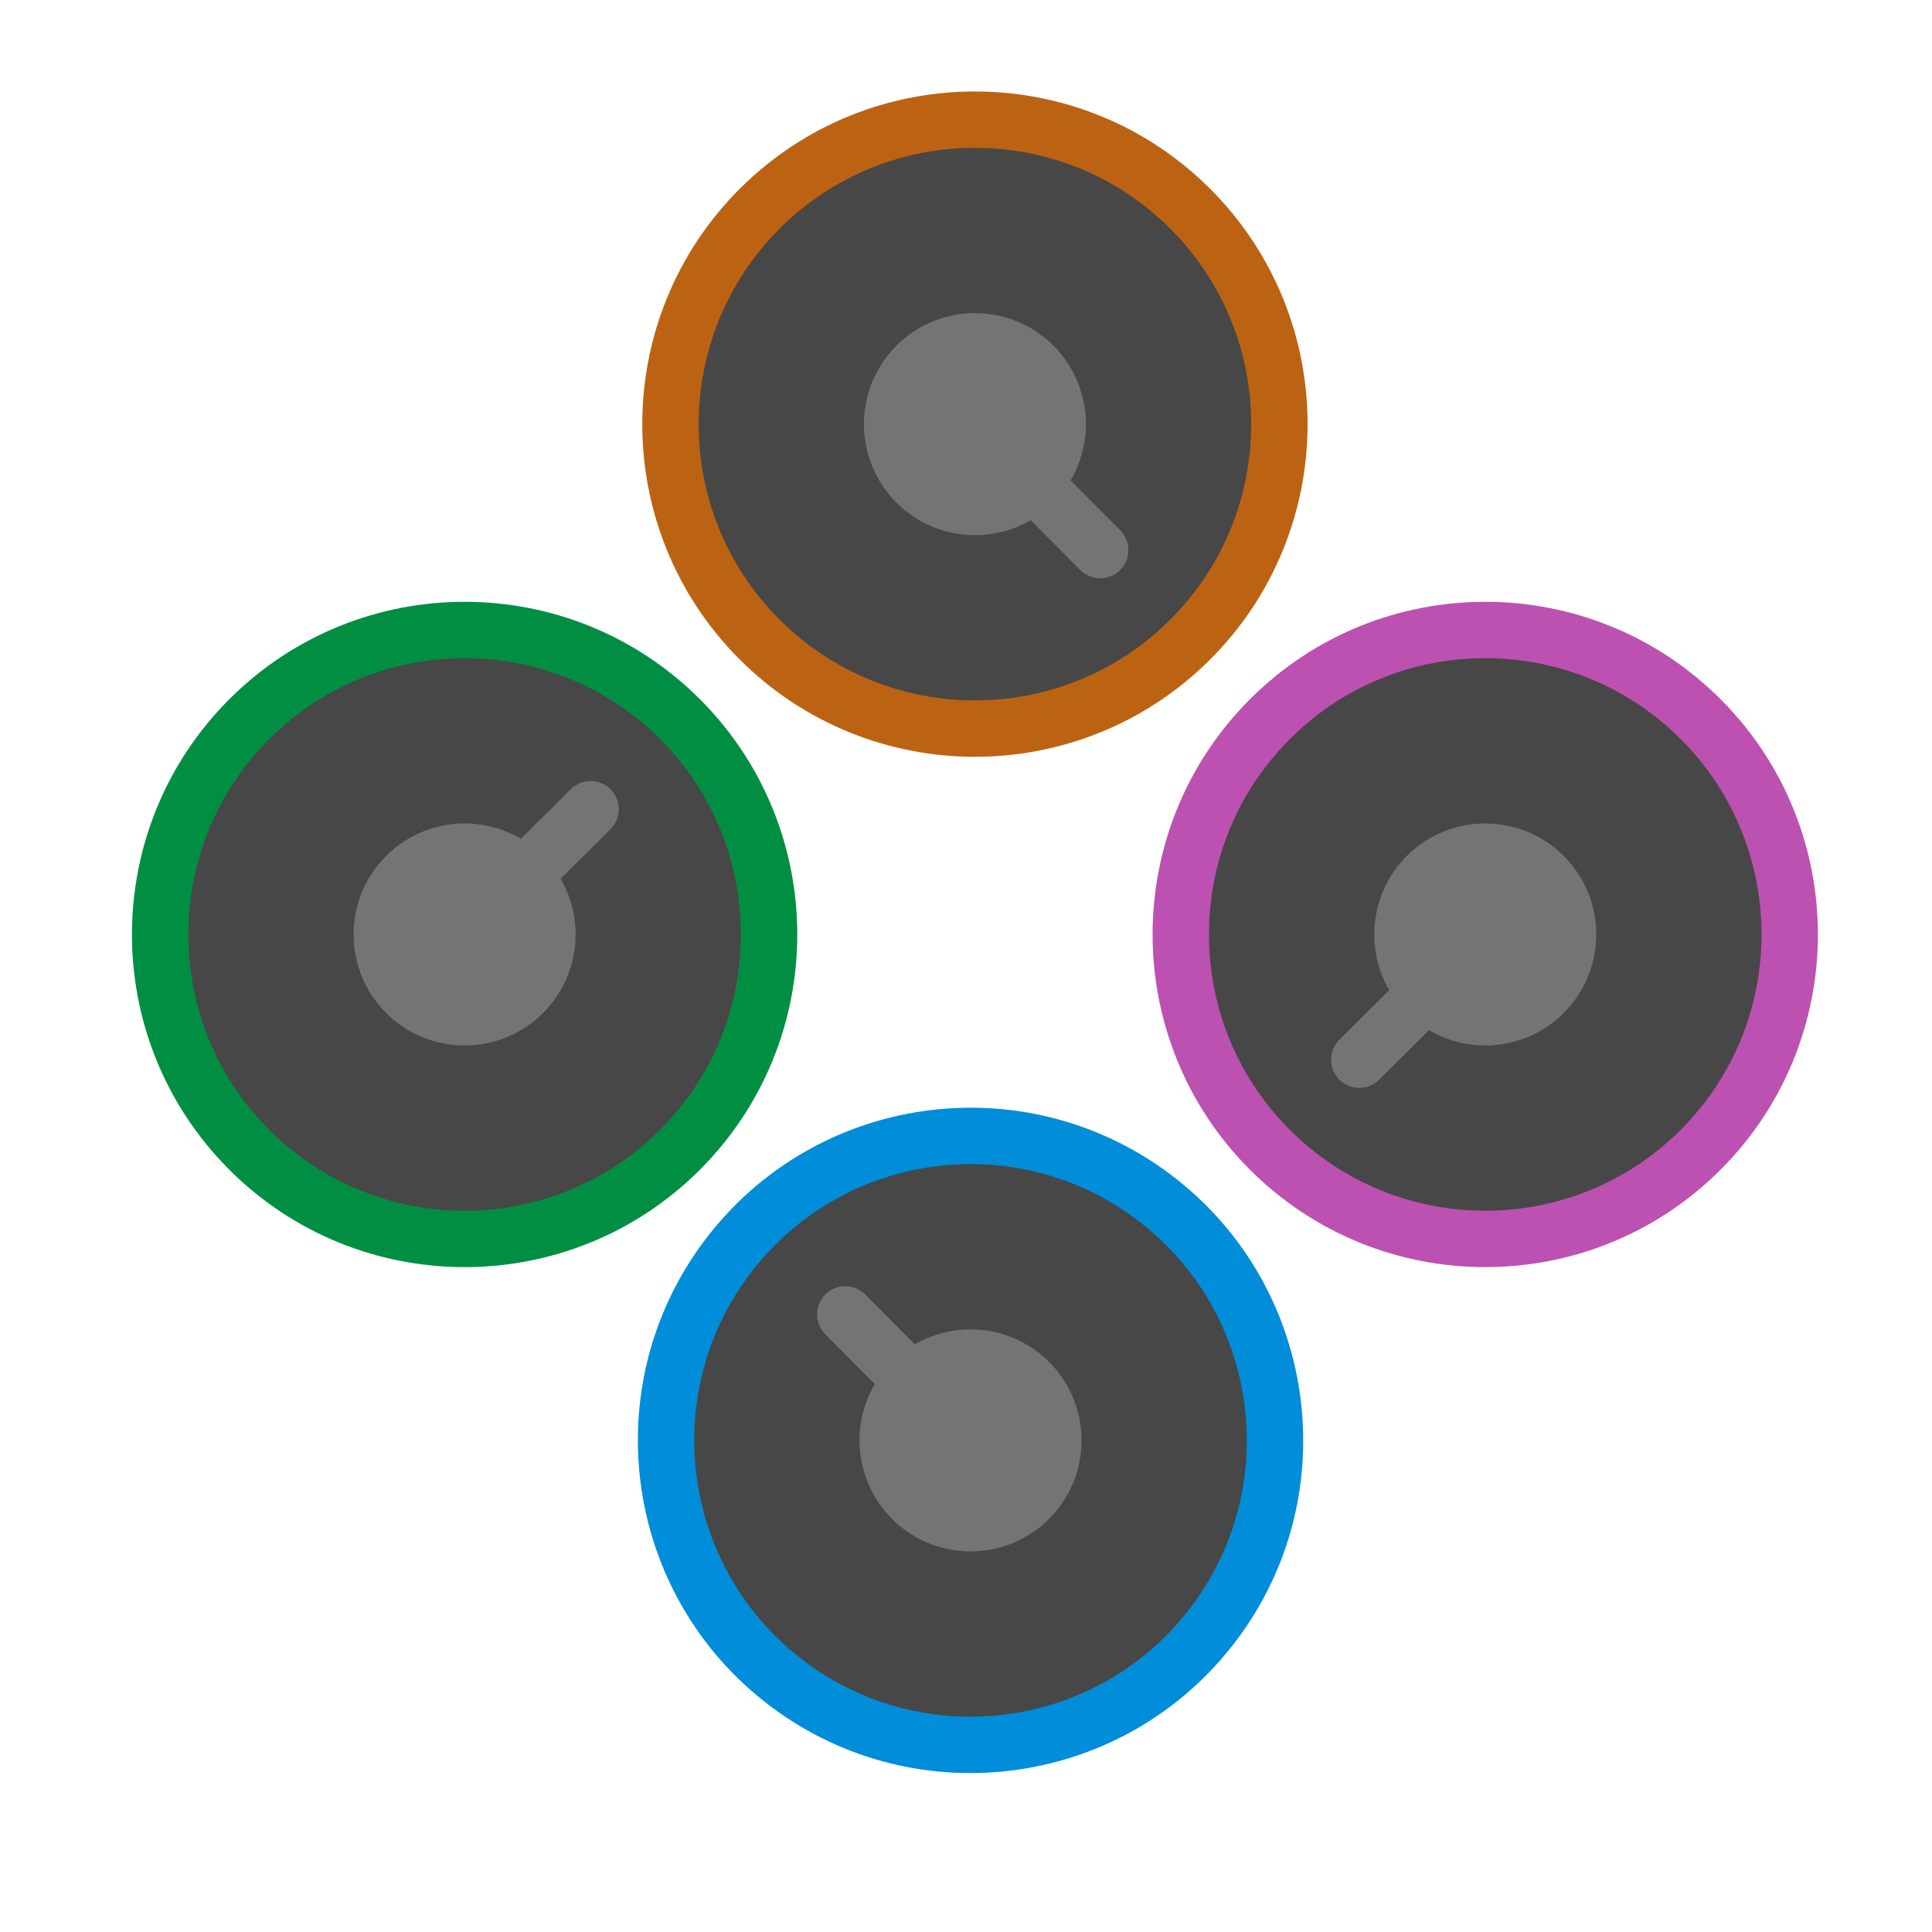 <?xml version="1.0" encoding="UTF-8" standalone="no"?><!DOCTYPE svg PUBLIC "-//W3C//DTD SVG 1.1//EN"
    "http://www.w3.org/Graphics/SVG/1.1/DTD/svg11.dtd">
<svg version="1.1" xmlns="http://www.w3.org/2000/svg" xmlns:xlink="http://www.w3.org/1999/xlink"
    preserveAspectRatio="xMidYMid meet" viewBox="0 0 640 640" width="640" height="640">
    <defs>
        <path
            d="M514.73 -337.2C542.33 -337.12 564.67 -314.65 564.59 -287.06C564.51 -259.46 542.04 -237.12 514.44 -237.21C486.84 -237.29 464.51 -259.76 464.59 -287.35C464.67 -314.95 487.14 -337.29 514.73 -337.2Z"
            id="a20afVWfbU"></path>
        <path
            d="M514.71 -328.73C537.63 -328.66 556.18 -310 556.11 -287.08C556.05 -264.16 537.38 -245.61 514.46 -245.68C491.55 -245.75 472.99 -264.41 473.06 -287.33C473.13 -310.25 491.79 -328.8 514.71 -328.73Z"
            id="a15wEiVZ8e"></path>
        <path
            d="M514.64 -303.89C523.84 -303.86 531.3 -296.36 531.27 -287.16C531.24 -277.95 523.75 -270.49 514.54 -270.52C505.33 -270.55 497.88 -278.05 497.9 -287.25C497.93 -296.46 505.43 -303.92 514.64 -303.89Z"
            id="d5KIuyxWGk"></path>
        <path
            d="M518.74 -260.49C518.74 -258.15 516.84 -256.26 514.5 -256.27C513.65 -256.27 515.34 -256.27 514.5 -256.27C512.16 -256.28 510.26 -258.18 510.27 -260.52C510.28 -263.81 510.3 -269.46 510.31 -272.76C510.31 -275.1 512.22 -276.99 514.56 -276.98C515.4 -276.98 513.71 -276.99 514.56 -276.98C516.9 -276.98 518.79 -275.07 518.78 -272.73C518.77 -269.44 518.75 -263.79 518.74 -260.49Z"
            id="a3fOc8Hoks"></path>
        <path
            d="M356.13 -288.28C356.21 -315.88 378.68 -338.22 406.28 -338.14C433.87 -338.06 456.21 -315.59 456.13 -287.99C456.05 -260.4 433.58 -238.06 405.99 -238.14C378.39 -238.22 356.05 -260.69 356.13 -288.28Z"
            id="ad3F6mqFf"></path>
        <path
            d="M364.61 -288.26C364.67 -311.18 383.33 -329.73 406.25 -329.67C429.17 -329.6 447.73 -310.94 447.66 -288.02C447.59 -265.1 428.93 -246.54 406.01 -246.61C383.09 -246.68 364.54 -265.34 364.61 -288.26Z"
            id="a9YE7Vkqk"></path>
        <path
            d="M389.45 -288.19C389.48 -297.4 396.97 -304.85 406.18 -304.82C415.39 -304.8 422.84 -297.3 422.82 -288.09C422.79 -278.88 415.29 -271.43 406.08 -271.45C396.88 -271.48 389.42 -278.98 389.45 -288.19Z"
            id="c1z8VVQbS"></path>
        <path
            d="M432.84 -292.3C435.18 -292.29 437.07 -290.39 437.07 -288.05C437.06 -287.2 437.07 -288.9 437.07 -288.05C437.06 -285.71 435.16 -283.82 432.82 -283.82C429.52 -283.83 423.87 -283.85 420.58 -283.86C418.24 -283.87 416.35 -285.77 416.35 -288.11C416.36 -288.96 416.35 -287.26 416.35 -288.11C416.36 -290.45 418.26 -292.34 420.6 -292.33C423.9 -292.32 429.55 -292.31 432.84 -292.3Z"
            id="b3h9xbfyz"></path>
        <path
            d="M405.99 -129.69C378.39 -129.77 356.05 -152.24 356.13 -179.83C356.21 -207.43 378.68 -229.77 406.28 -229.68C433.87 -229.6 456.21 -207.13 456.13 -179.54C456.05 -151.94 433.58 -129.6 405.99 -129.69Z"
            id="a7PQT4zivD"></path>
        <path
            d="M406.01 -138.16C383.09 -138.23 364.54 -156.89 364.61 -179.81C364.67 -202.73 383.33 -221.28 406.25 -221.21C429.17 -221.14 447.73 -202.48 447.66 -179.56C447.59 -156.64 428.93 -138.09 406.01 -138.16Z"
            id="b1P7USGKU"></path>
        <path
            d="M406.08 -163C396.88 -163.03 389.42 -170.53 389.45 -179.73C389.48 -188.94 396.97 -196.4 406.18 -196.37C415.39 -196.34 422.84 -188.84 422.82 -179.64C422.79 -170.43 415.29 -162.97 406.08 -163Z"
            id="b1KVWDP7t"></path>
        <path
            d="M401.97 -206.4C401.98 -208.73 403.88 -210.63 406.22 -210.62C407.07 -210.62 405.38 -210.62 406.22 -210.62C408.56 -210.61 410.45 -208.71 410.45 -206.37C410.44 -203.08 410.42 -197.43 410.41 -194.13C410.4 -191.79 408.5 -189.9 406.16 -189.91C405.32 -189.91 407.01 -189.9 406.16 -189.91C403.82 -189.91 401.93 -191.82 401.94 -194.16C401.95 -197.45 401.96 -203.1 401.97 -206.4Z"
            id="d3EzOMDoP"></path>
        <path
            d="M564.59 -179.54C564.51 -151.94 542.04 -129.6 514.44 -129.69C486.84 -129.77 464.51 -152.24 464.59 -179.83C464.67 -207.43 487.14 -229.77 514.73 -229.68C542.33 -229.6 564.67 -207.13 564.59 -179.54Z"
            id="bSHrc81SC"></path>
        <path
            d="M556.11 -179.56C556.05 -156.64 537.38 -138.09 514.46 -138.16C491.55 -138.23 472.99 -156.89 473.06 -179.81C473.13 -202.73 491.79 -221.28 514.71 -221.21C537.63 -221.14 556.18 -202.48 556.11 -179.56Z"
            id="f4tkTK7k9a"></path>
        <path
            d="M531.27 -179.64C531.24 -170.43 523.75 -162.97 514.54 -163C505.33 -163.03 497.88 -170.53 497.9 -179.73C497.93 -188.94 505.43 -196.4 514.64 -196.37C523.84 -196.34 531.3 -188.84 531.27 -179.64Z"
            id="b4aY4icdLV"></path>
        <path
            d="M487.88 -175.53C485.54 -175.53 483.64 -177.44 483.65 -179.78C483.65 -180.62 483.65 -178.93 483.65 -179.78C483.66 -182.12 485.56 -184.01 487.9 -184C491.2 -183.99 496.84 -183.97 500.14 -183.96C502.48 -183.96 504.37 -182.05 504.36 -179.71C504.36 -178.87 504.37 -180.56 504.36 -179.71C504.36 -177.37 502.45 -175.48 500.12 -175.49C496.82 -175.5 491.17 -175.52 487.88 -175.53Z"
            id="eUQJFSlvn"></path>
        <path
            d="M-222.15 47.08C-202.69 66.65 -202.78 98.34 -222.35 117.79C-241.92 137.25 -273.61 137.16 -293.07 117.59C-312.52 98.02 -312.43 66.33 -292.86 46.88C-273.29 27.42 -241.6 27.51 -222.15 47.08Z"
            id="b9FDxReB2x"></path>
        <path
            d="M-228.16 53.06C-212 69.31 -212.08 95.63 -228.33 111.78C-244.58 127.94 -270.9 127.87 -287.06 111.61C-303.22 95.36 -303.14 69.04 -286.88 52.89C-270.63 36.73 -244.32 36.8 -228.16 53.06Z"
            id="j2xOWToCju"></path>
        <path
            d="M-245.77 70.57C-239.28 77.1 -239.31 87.67 -245.84 94.17C-252.37 100.66 -262.95 100.63 -269.44 94.1C-275.93 87.57 -275.9 77 -269.37 70.5C-262.84 64.01 -252.27 64.04 -245.77 70.57Z"
            id="aZEOBbG2K"></path>
        <path
            d="M-273.55 104.16C-275.21 105.81 -277.89 105.8 -279.54 104.15C-280.14 103.54 -278.95 104.75 -279.54 104.15C-281.19 102.49 -281.19 99.8 -279.53 98.15C-277.19 95.83 -273.18 91.85 -270.85 89.52C-269.19 87.87 -266.51 87.88 -264.86 89.54C-264.26 90.14 -265.45 88.94 -264.86 89.54C-263.21 91.2 -263.21 93.88 -264.87 95.53C-267.21 97.86 -271.22 101.84 -273.55 104.16Z"
            id="aPwiDwvWQ"></path>
        <path
            d="M-401.31 45.94C-381.74 26.49 -350.06 26.58 -330.6 46.15C-311.15 65.72 -311.24 97.4 -330.81 116.86C-350.38 136.32 -382.06 136.22 -401.52 116.65C-420.97 97.08 -420.88 65.4 -401.31 45.94Z"
            id="czXgLNlRM"></path>
        <path
            d="M-395.34 51.95C-379.08 35.79 -352.77 35.87 -336.61 52.12C-320.45 68.38 -320.53 94.69 -336.78 110.85C-353.04 127.01 -379.35 126.93 -395.51 110.68C-411.67 94.43 -411.59 68.11 -395.34 51.95Z"
            id="b3QMn5fy0g"></path>
        <path
            d="M-377.82 69.57C-371.29 63.08 -360.72 63.11 -354.23 69.64C-347.74 76.17 -347.77 86.74 -354.3 93.23C-360.83 99.73 -371.4 99.69 -377.89 93.16C-384.38 86.63 -384.35 76.06 -377.82 69.57Z"
            id="aMmDdwAuh"></path>
        <path
            d="M-344.23 97.35C-342.58 99.01 -342.59 101.69 -344.25 103.34C-344.85 103.94 -343.65 102.74 -344.25 103.34C-345.91 104.99 -348.59 104.98 -350.24 103.32C-352.56 100.99 -356.55 96.98 -358.87 94.64C-360.52 92.98 -360.51 90.3 -358.85 88.65C-358.25 88.05 -359.45 89.25 -358.85 88.65C-357.19 87 -354.51 87.01 -352.86 88.67C-350.54 91.01 -346.56 95.01 -344.23 97.35Z"
            id="c2YlqVhwdh"></path>
        <path
            d="M-401.52 225.11C-420.97 205.54 -420.88 173.85 -401.31 154.4C-381.74 134.94 -350.06 135.03 -330.6 154.6C-311.15 174.17 -311.24 205.86 -330.81 225.31C-350.38 244.77 -382.06 244.68 -401.52 225.11Z"
            id="i2jo8XV2RE"></path>
        <path
            d="M-395.51 219.13C-411.67 202.88 -411.59 176.56 -395.34 160.41C-379.08 144.25 -352.77 144.32 -336.61 160.58C-320.45 176.83 -320.53 203.15 -336.78 219.3C-353.04 235.46 -379.35 235.39 -395.51 219.13Z"
            id="ebRwubBST"></path>
        <path
            d="M-377.89 201.62C-384.38 195.09 -384.35 184.52 -377.82 178.02C-371.29 171.53 -360.72 171.56 -354.23 178.09C-347.74 184.62 -347.77 195.19 -354.3 201.69C-360.83 208.18 -371.4 208.15 -377.89 201.62Z"
            id="bnjsZFsYN"></path>
        <path
            d="M-350.11 168.03C-348.45 166.38 -345.77 166.39 -344.12 168.05C-343.52 168.65 -344.72 167.44 -344.12 168.05C-342.47 169.7 -342.48 172.39 -344.14 174.04C-346.48 176.36 -350.48 180.34 -352.82 182.67C-354.48 184.32 -357.16 184.31 -358.81 182.65C-359.41 182.05 -358.21 183.25 -358.81 182.65C-360.46 180.99 -360.45 178.31 -358.79 176.66C-356.46 174.33 -352.45 170.35 -350.11 168.03Z"
            id="b1fREGFzg"></path>
        <path
            d="M-222.35 225.31C-241.92 244.77 -273.61 244.68 -293.07 225.11C-312.52 205.54 -312.43 173.85 -292.86 154.4C-273.29 134.94 -241.6 135.03 -222.15 154.6C-202.69 174.17 -202.78 205.86 -222.35 225.31Z"
            id="bfUCdmi6N"></path>
        <path
            d="M-228.33 219.3C-244.58 235.46 -270.9 235.39 -287.06 219.13C-303.22 202.88 -303.14 176.56 -286.88 160.41C-270.63 144.25 -244.32 144.32 -228.16 160.58C-212 176.83 -212.08 203.15 -228.33 219.3Z"
            id="a2utqzKCXs"></path>
        <path
            d="M-245.84 201.69C-252.37 208.18 -262.95 208.15 -269.44 201.62C-275.93 195.09 -275.9 184.52 -269.37 178.02C-262.84 171.53 -252.27 171.56 -245.77 178.09C-239.28 184.62 -239.31 195.19 -245.84 201.69Z"
            id="a2cRCmid9N"></path>
        <path
            d="M-279.43 173.91C-281.08 172.25 -281.08 169.57 -279.42 167.92C-278.82 167.32 -280.02 168.51 -279.42 167.92C-277.76 166.27 -275.07 166.28 -273.43 167.93C-271.1 170.27 -267.12 174.28 -264.8 176.61C-263.15 178.27 -263.15 180.96 -264.81 182.61C-265.41 183.2 -264.21 182.01 -264.81 182.61C-266.47 184.26 -269.16 184.25 -270.81 182.59C-273.13 180.25 -277.11 176.25 -279.43 173.91Z"
            id="gqPqARVEG"></path>
        <path
            d="M-308.4 608.59C-336 608.51 -358.34 586.04 -358.26 558.44C-358.18 530.85 -335.71 508.51 -308.11 508.59C-280.52 508.67 -258.18 531.14 -258.26 558.74C-258.34 586.33 -280.81 608.67 -308.4 608.59Z"
            id="az1o9aF1Y"></path>
        <path
            d="M-308.38 600.12C-331.3 600.05 -349.85 581.39 -349.78 558.47C-349.72 535.55 -331.05 517 -308.14 517.06C-285.22 517.13 -266.66 535.79 -266.73 558.71C-266.8 581.63 -285.46 600.18 -308.38 600.12Z"
            id="a1evSX7vCx"></path>
        <path
            d="M-308.31 575.27C-317.51 575.25 -324.97 567.75 -324.94 558.54C-324.91 549.33 -317.42 541.88 -308.21 541.9C-299 541.93 -291.55 549.43 -291.57 558.64C-291.6 567.85 -299.1 575.3 -308.31 575.27Z"
            id="g6CjJ6Tsp"></path>
        <path
            d="M-312.42 531.88C-312.41 529.54 -310.51 527.65 -308.17 527.65C-307.32 527.66 -309.01 527.65 -308.17 527.65C-305.83 527.66 -303.94 529.56 -303.94 531.9C-303.95 535.2 -303.97 540.85 -303.98 544.14C-303.98 546.48 -305.89 548.37 -308.23 548.37C-309.07 548.36 -307.38 548.37 -308.23 548.37C-310.57 548.36 -312.46 546.46 -312.45 544.12C-312.44 540.82 -312.43 535.17 -312.42 531.88Z"
            id="b2XMdkzm1T"></path>
        <path
            d="M-180.91 482.71C-180.99 510.3 -203.46 532.64 -231.05 532.56C-258.65 532.48 -280.99 510.01 -280.91 482.41C-280.83 454.82 -258.36 432.48 -230.76 432.56C-203.17 432.64 -180.83 455.11 -180.91 482.71Z"
            id="c1JTd7d644"></path>
        <path
            d="M-189.38 482.68C-189.45 505.6 -208.11 524.15 -231.03 524.09C-253.95 524.02 -272.5 505.36 -272.43 482.44C-272.37 459.52 -253.71 440.97 -230.79 441.03C-207.87 441.1 -189.31 459.76 -189.38 482.68Z"
            id="c5kLJSMaaN"></path>
        <path
            d="M-214.22 482.61C-214.25 491.82 -221.75 499.27 -230.96 499.25C-240.17 499.22 -247.62 491.72 -247.59 482.51C-247.57 473.3 -240.07 465.85 -230.86 465.88C-221.65 465.9 -214.2 473.4 -214.22 482.61Z"
            id="c2IPxW6E7"></path>
        <path
            d="M-257.62 486.72C-259.96 486.71 -261.85 484.81 -261.84 482.47C-261.84 481.62 -261.85 483.32 -261.84 482.47C-261.84 480.13 -259.93 478.24 -257.59 478.25C-254.3 478.26 -248.65 478.27 -245.35 478.28C-243.01 478.29 -241.12 480.19 -241.13 482.53C-241.13 483.38 -241.13 481.68 -241.13 482.53C-241.14 484.87 -243.04 486.76 -245.38 486.76C-248.67 486.75 -254.32 486.73 -257.62 486.72Z"
            id="bz9Kus6Be"></path>
        <path
            d="M-307.45 355.87C-279.85 355.95 -257.52 378.42 -257.6 406.02C-257.68 433.61 -280.15 455.95 -307.74 455.87C-335.34 455.79 -357.68 433.32 -357.6 405.73C-357.52 378.13 -335.05 355.79 -307.45 355.87Z"
            id="a1dXdeeX4b"></path>
        <path
            d="M-307.48 364.35C-284.56 364.41 -266 383.07 -266.07 405.99C-266.14 428.91 -284.8 447.47 -307.72 447.4C-330.64 447.33 -349.19 428.67 -349.12 405.75C-349.06 382.83 -330.39 364.28 -307.48 364.35Z"
            id="a5gSwUz2kL"></path>
        <path
            d="M-307.55 389.19C-298.34 389.21 -290.89 396.71 -290.91 405.92C-290.94 415.13 -298.44 422.58 -307.65 422.56C-316.85 422.53 -324.31 415.03 -324.28 405.82C-324.25 396.62 -316.76 389.16 -307.55 389.19Z"
            id="bmRCC7c3d"></path>
        <path
            d="M-303.44 432.58C-303.45 434.92 -305.35 436.81 -307.69 436.81C-308.53 436.8 -306.84 436.81 -307.69 436.81C-310.03 436.8 -311.92 434.9 -311.91 432.56C-311.9 429.26 -311.89 423.61 -311.88 420.32C-311.87 417.98 -309.97 416.09 -307.63 416.09C-306.78 416.1 -308.47 416.09 -307.63 416.09C-305.29 416.1 -303.4 418 -303.4 420.34C-303.41 423.64 -303.43 429.29 -303.44 432.58Z"
            id="a2uRtwoN0I"></path>
        <path
            d="M-434.28 482.41C-434.2 454.82 -411.73 432.48 -384.14 432.56C-356.54 432.64 -334.2 455.11 -334.29 482.71C-334.37 510.3 -356.84 532.64 -384.43 532.56C-412.03 532.48 -434.37 510.01 -434.28 482.41Z"
            id="a3ZRzZ64YD"></path>
        <path
            d="M-425.81 482.44C-425.74 459.52 -407.08 440.97 -384.16 441.03C-361.24 441.1 -342.69 459.76 -342.76 482.68C-342.83 505.6 -361.49 524.15 -384.41 524.09C-407.33 524.02 -425.88 505.36 -425.81 482.44Z"
            id="f3vQQVL1Es"></path>
        <path
            d="M-400.97 482.51C-400.94 473.3 -393.44 465.85 -384.24 465.88C-375.03 465.9 -367.57 473.4 -367.6 482.61C-367.63 491.82 -375.13 499.27 -384.33 499.25C-393.54 499.22 -401 491.72 -400.97 482.51Z"
            id="bAFnb7l7s"></path>
        <path
            d="M-357.57 478.4C-355.23 478.41 -353.34 480.31 -353.35 482.65C-353.35 483.5 -353.35 481.8 -353.35 482.65C-353.36 484.99 -355.26 486.88 -357.6 486.88C-360.89 486.87 -366.54 486.85 -369.84 486.84C-372.18 486.83 -374.07 484.93 -374.06 482.59C-374.06 481.74 -374.07 483.44 -374.06 482.59C-374.06 480.25 -372.15 478.36 -369.81 478.37C-366.52 478.38 -360.87 478.39 -357.57 478.4Z"
            id="a2i4Vds2j1"></path>
        <path
            d="M408.08 545.35C370.44 593.14 301.08 601.37 253.3 563.73C205.51 526.09 197.28 456.73 234.92 408.94C272.56 361.16 341.92 352.92 389.71 390.57C437.49 428.21 445.73 497.57 408.08 545.35Z"
            id="a1IvWkxwaT"></path>
        <path
            d="M393.41 533.79C362.15 573.48 304.54 580.32 264.86 549.06C225.17 517.79 218.33 460.19 249.59 420.5C280.86 380.81 338.46 373.97 378.15 405.24C417.84 436.5 424.68 494.11 393.41 533.79Z"
            id="aKZMCxcdz"></path>
        <path
            d="M350.39 499.91C337.83 515.85 314.69 518.6 298.74 506.04C282.8 493.48 280.05 470.33 292.61 454.39C305.17 438.44 328.32 435.7 344.26 448.26C360.21 460.82 362.96 483.96 350.39 499.91Z"
            id="dRXu2r3Ak"></path>
        <path
            d="M273.39 442C269.75 438.34 269.77 432.42 273.43 428.79C274.75 427.47 272.1 430.1 273.43 428.79C277.08 425.15 283 425.17 286.63 428.83C291.75 433.98 300.53 442.81 305.65 447.96C309.29 451.62 309.27 457.53 305.62 461.17C304.29 462.48 306.94 459.85 305.62 461.17C301.96 464.8 296.04 464.79 292.41 461.13C287.29 455.98 278.51 447.15 273.39 442Z"
            id="a1qEnqRuCA"></path>
        <path
            d="M570.17 231.84C613.06 274.98 612.86 344.83 569.72 387.72C526.58 430.61 456.73 430.4 413.84 387.26C370.96 344.12 371.16 274.28 414.3 231.39C457.44 188.5 527.29 188.7 570.17 231.84Z"
            id="lEgpEBdBu"></path>
        <path
            d="M556.93 245.01C592.55 280.84 592.38 338.85 556.55 374.47C520.72 410.09 462.71 409.92 427.09 374.09C391.47 338.26 391.64 280.25 427.47 244.63C463.3 209.01 521.31 209.18 556.93 245.01Z"
            id="fu3GSRJEW"></path>
        <path
            d="M518.09 283.62C532.4 298.02 532.33 321.32 517.94 335.64C503.54 349.95 480.24 349.88 465.93 335.48C451.62 321.09 451.68 297.78 466.08 283.47C480.47 269.16 503.78 269.23 518.09 283.62Z"
            id="b3GQekXkkK"></path>
        <path
            d="M456.86 357.67C453.2 361.31 447.29 361.29 443.65 357.63C442.33 356.31 444.97 358.96 443.65 357.63C440.01 353.97 440.03 348.06 443.69 344.42C448.84 339.3 457.67 330.52 462.82 325.4C466.48 321.76 472.39 321.78 476.03 325.44C477.35 326.76 474.71 324.12 476.03 325.44C479.67 329.1 479.65 335.01 475.99 338.65C470.84 343.77 462.01 352.55 456.86 357.67Z"
            id="b1UAkXH3Q6"></path>
        <path
            d="M245.25 62.34C288.39 19.45 358.23 19.65 401.12 62.79C444.01 105.93 443.81 175.78 400.67 218.67C357.53 261.55 287.68 261.35 244.79 218.21C201.91 175.07 202.11 105.23 245.25 62.34Z"
            id="ceFkvthWr"></path>
        <path
            d="M258.42 75.58C294.25 39.96 352.26 40.13 387.88 75.96C423.5 111.79 423.33 169.8 387.5 205.42C351.67 241.04 293.66 240.87 258.04 205.04C222.42 169.21 222.59 111.2 258.42 75.58Z"
            id="bxpcH0N40"></path>
        <path
            d="M297.03 114.42C311.42 100.11 334.73 100.18 349.04 114.57C363.35 128.97 363.28 152.27 348.89 166.58C334.49 180.9 311.19 180.83 296.88 166.43C282.56 152.04 282.63 128.73 297.03 114.42Z"
            id="b2rAhphNSX"></path>
        <path
            d="M371.07 175.65C374.71 179.31 374.69 185.23 371.04 188.86C369.71 190.18 372.36 187.54 371.04 188.86C367.38 192.5 361.46 192.48 357.83 188.82C352.71 183.67 343.93 174.84 338.81 169.69C335.17 166.03 335.19 160.12 338.85 156.48C340.17 155.17 337.52 157.8 338.85 156.48C342.5 152.85 348.42 152.86 352.05 156.52C357.17 161.67 365.95 170.5 371.07 175.65Z"
            id="bXlHnhiyO"></path>
        <path
            d="M75.74 387.26C32.85 344.12 33.06 274.28 76.2 231.39C119.34 188.5 189.18 188.7 232.07 231.84C274.96 274.98 274.76 344.83 231.62 387.72C188.48 430.61 118.63 430.4 75.74 387.26Z"
            id="bo6vAKp1D"></path>
        <path
            d="M88.99 374.09C53.37 338.26 53.54 280.25 89.37 244.63C125.2 209.01 183.21 209.18 218.83 245.01C254.45 280.84 254.28 338.85 218.45 374.47C182.62 410.09 124.61 409.92 88.99 374.09Z"
            id="cCsB289Ux"></path>
        <path
            d="M127.82 335.48C113.51 321.09 113.58 297.78 127.98 283.47C142.37 269.16 165.68 269.23 179.99 283.62C194.3 298.02 194.23 321.32 179.84 335.64C165.44 349.95 142.14 349.88 127.82 335.48Z"
            id="a1Fe3bvDU1"></path>
        <path
            d="M189.06 261.44C192.72 257.8 198.63 257.82 202.27 261.47C203.58 262.8 200.95 260.15 202.27 261.47C205.9 265.13 205.89 271.05 202.23 274.68C197.08 279.8 188.25 288.58 183.1 293.7C179.44 297.34 173.52 297.32 169.89 293.67C168.57 292.34 171.2 294.99 169.89 293.67C166.25 290.01 166.27 284.09 169.93 280.46C175.08 275.34 183.91 266.56 189.06 261.44Z"
            id="e3mNcgX5D"></path>
    </defs>
    <g>
        <g>
            <g>
                <use xlink:href="#a20afVWfbU" opacity="1" fill="#008dd9" fill-opacity="1"></use>
            </g>
            <g>
                <use xlink:href="#a15wEiVZ8e" opacity="1" fill="#474747" fill-opacity="1"></use>
            </g>
            <g>
                <use xlink:href="#d5KIuyxWGk" opacity="1" fill="#747474" fill-opacity="1"></use>
            </g>
            <g>
                <use xlink:href="#a3fOc8Hoks" opacity="1" fill="#747474" fill-opacity="1"></use>
            </g>
            <g>
                <use xlink:href="#ad3F6mqFf" opacity="1" fill="#bc51b1" fill-opacity="1"></use>
            </g>
            <g>
                <use xlink:href="#a9YE7Vkqk" opacity="1" fill="#474747" fill-opacity="1"></use>
            </g>
            <g>
                <use xlink:href="#c1z8VVQbS" opacity="1" fill="#747474" fill-opacity="1"></use>
            </g>
            <g>
                <use xlink:href="#b3h9xbfyz" opacity="1" fill="#747474" fill-opacity="1"></use>
            </g>
            <g>
                <use xlink:href="#a7PQT4zivD" opacity="1" fill="#bc6313" fill-opacity="1"></use>
            </g>
            <g>
                <use xlink:href="#b1P7USGKU" opacity="1" fill="#474747" fill-opacity="1"></use>
            </g>
            <g>
                <use xlink:href="#b1KVWDP7t" opacity="1" fill="#747474" fill-opacity="1"></use>
            </g>
            <g>
                <use xlink:href="#d3EzOMDoP" opacity="1" fill="#747474" fill-opacity="1"></use>
            </g>
            <g>
                <use xlink:href="#bSHrc81SC" opacity="1" fill="#008f42" fill-opacity="1"></use>
            </g>
            <g>
                <use xlink:href="#f4tkTK7k9a" opacity="1" fill="#474747" fill-opacity="1"></use>
            </g>
            <g>
                <use xlink:href="#b4aY4icdLV" opacity="1" fill="#747474" fill-opacity="1"></use>
            </g>
            <g>
                <use xlink:href="#eUQJFSlvn" opacity="1" fill="#747474" fill-opacity="1"></use>
            </g>
            <g>
                <use xlink:href="#b9FDxReB2x" opacity="1" fill="#008dd9" fill-opacity="1"></use>
            </g>
            <g>
                <use xlink:href="#j2xOWToCju" opacity="1" fill="#474747" fill-opacity="1"></use>
            </g>
            <g>
                <use xlink:href="#aZEOBbG2K" opacity="1" fill="#747474" fill-opacity="1"></use>
            </g>
            <g>
                <use xlink:href="#aPwiDwvWQ" opacity="1" fill="#747474" fill-opacity="1"></use>
            </g>
            <g>
                <use xlink:href="#czXgLNlRM" opacity="1" fill="#bc51b1" fill-opacity="1"></use>
            </g>
            <g>
                <use xlink:href="#b3QMn5fy0g" opacity="1" fill="#474747" fill-opacity="1"></use>
            </g>
            <g>
                <use xlink:href="#aMmDdwAuh" opacity="1" fill="#747474" fill-opacity="1"></use>
            </g>
            <g>
                <use xlink:href="#c2YlqVhwdh" opacity="1" fill="#747474" fill-opacity="1"></use>
            </g>
            <g>
                <use xlink:href="#i2jo8XV2RE" opacity="1" fill="#bc6313" fill-opacity="1"></use>
            </g>
            <g>
                <use xlink:href="#ebRwubBST" opacity="1" fill="#474747" fill-opacity="1"></use>
            </g>
            <g>
                <use xlink:href="#bnjsZFsYN" opacity="1" fill="#747474" fill-opacity="1"></use>
            </g>
            <g>
                <use xlink:href="#b1fREGFzg" opacity="1" fill="#747474" fill-opacity="1"></use>
            </g>
            <g>
                <use xlink:href="#bfUCdmi6N" opacity="1" fill="#008f42" fill-opacity="1"></use>
            </g>
            <g>
                <use xlink:href="#a2utqzKCXs" opacity="1" fill="#474747" fill-opacity="1"></use>
            </g>
            <g>
                <use xlink:href="#a2cRCmid9N" opacity="1" fill="#747474" fill-opacity="1"></use>
            </g>
            <g>
                <use xlink:href="#gqPqARVEG" opacity="1" fill="#747474" fill-opacity="1"></use>
            </g>
            <g>
                <use xlink:href="#az1o9aF1Y" opacity="1" fill="#008dd9" fill-opacity="1"></use>
            </g>
            <g>
                <use xlink:href="#a1evSX7vCx" opacity="1" fill="#474747" fill-opacity="1"></use>
            </g>
            <g>
                <use xlink:href="#g6CjJ6Tsp" opacity="1" fill="#747474" fill-opacity="1"></use>
            </g>
            <g>
                <use xlink:href="#b2XMdkzm1T" opacity="1" fill="#747474" fill-opacity="1"></use>
            </g>
            <g>
                <use xlink:href="#c1JTd7d644" opacity="1" fill="#bc51b1" fill-opacity="1"></use>
            </g>
            <g>
                <use xlink:href="#c5kLJSMaaN" opacity="1" fill="#474747" fill-opacity="1"></use>
            </g>
            <g>
                <use xlink:href="#c2IPxW6E7" opacity="1" fill="#747474" fill-opacity="1"></use>
            </g>
            <g>
                <use xlink:href="#bz9Kus6Be" opacity="1" fill="#747474" fill-opacity="1"></use>
            </g>
            <g>
                <use xlink:href="#a1dXdeeX4b" opacity="1" fill="#bc6313" fill-opacity="1"></use>
            </g>
            <g>
                <use xlink:href="#a5gSwUz2kL" opacity="1" fill="#474747" fill-opacity="1"></use>
            </g>
            <g>
                <use xlink:href="#bmRCC7c3d" opacity="1" fill="#747474" fill-opacity="1"></use>
            </g>
            <g>
                <use xlink:href="#a2uRtwoN0I" opacity="1" fill="#747474" fill-opacity="1"></use>
            </g>
            <g>
                <use xlink:href="#a3ZRzZ64YD" opacity="1" fill="#008f42" fill-opacity="1"></use>
            </g>
            <g>
                <use xlink:href="#f3vQQVL1Es" opacity="1" fill="#474747" fill-opacity="1"></use>
            </g>
            <g>
                <use xlink:href="#bAFnb7l7s" opacity="1" fill="#747474" fill-opacity="1"></use>
            </g>
            <g>
                <use xlink:href="#a2i4Vds2j1" opacity="1" fill="#747474" fill-opacity="1"></use>
            </g>
            <g>
                <use xlink:href="#a1IvWkxwaT" opacity="1" fill="#008dd9" fill-opacity="1"></use>
            </g>
            <g>
                <use xlink:href="#aKZMCxcdz" opacity="1" fill="#474747" fill-opacity="1"></use>
            </g>
            <g>
                <use xlink:href="#dRXu2r3Ak" opacity="1" fill="#747474" fill-opacity="1"></use>
            </g>
            <g>
                <use xlink:href="#a1qEnqRuCA" opacity="1" fill="#747474" fill-opacity="1"></use>
            </g>
            <g>
                <use xlink:href="#lEgpEBdBu" opacity="1" fill="#bc51b1" fill-opacity="1"></use>
            </g>
            <g>
                <use xlink:href="#fu3GSRJEW" opacity="1" fill="#474747" fill-opacity="1"></use>
            </g>
            <g>
                <use xlink:href="#b3GQekXkkK" opacity="1" fill="#747474" fill-opacity="1"></use>
            </g>
            <g>
                <use xlink:href="#b1UAkXH3Q6" opacity="1" fill="#747474" fill-opacity="1"></use>
            </g>
            <g>
                <use xlink:href="#ceFkvthWr" opacity="1" fill="#bc6313" fill-opacity="1"></use>
            </g>
            <g>
                <use xlink:href="#bxpcH0N40" opacity="1" fill="#474747" fill-opacity="1"></use>
            </g>
            <g>
                <use xlink:href="#b2rAhphNSX" opacity="1" fill="#747474" fill-opacity="1"></use>
            </g>
            <g>
                <use xlink:href="#bXlHnhiyO" opacity="1" fill="#747474" fill-opacity="1"></use>
            </g>
            <g>
                <use xlink:href="#bo6vAKp1D" opacity="1" fill="#008f42" fill-opacity="1"></use>
            </g>
            <g>
                <use xlink:href="#cCsB289Ux" opacity="1" fill="#474747" fill-opacity="1"></use>
            </g>
            <g>
                <use xlink:href="#a1Fe3bvDU1" opacity="1" fill="#747474" fill-opacity="1"></use>
            </g>
            <g>
                <use xlink:href="#e3mNcgX5D" opacity="1" fill="#747474" fill-opacity="1"></use>
            </g>
        </g>
    </g>
</svg>